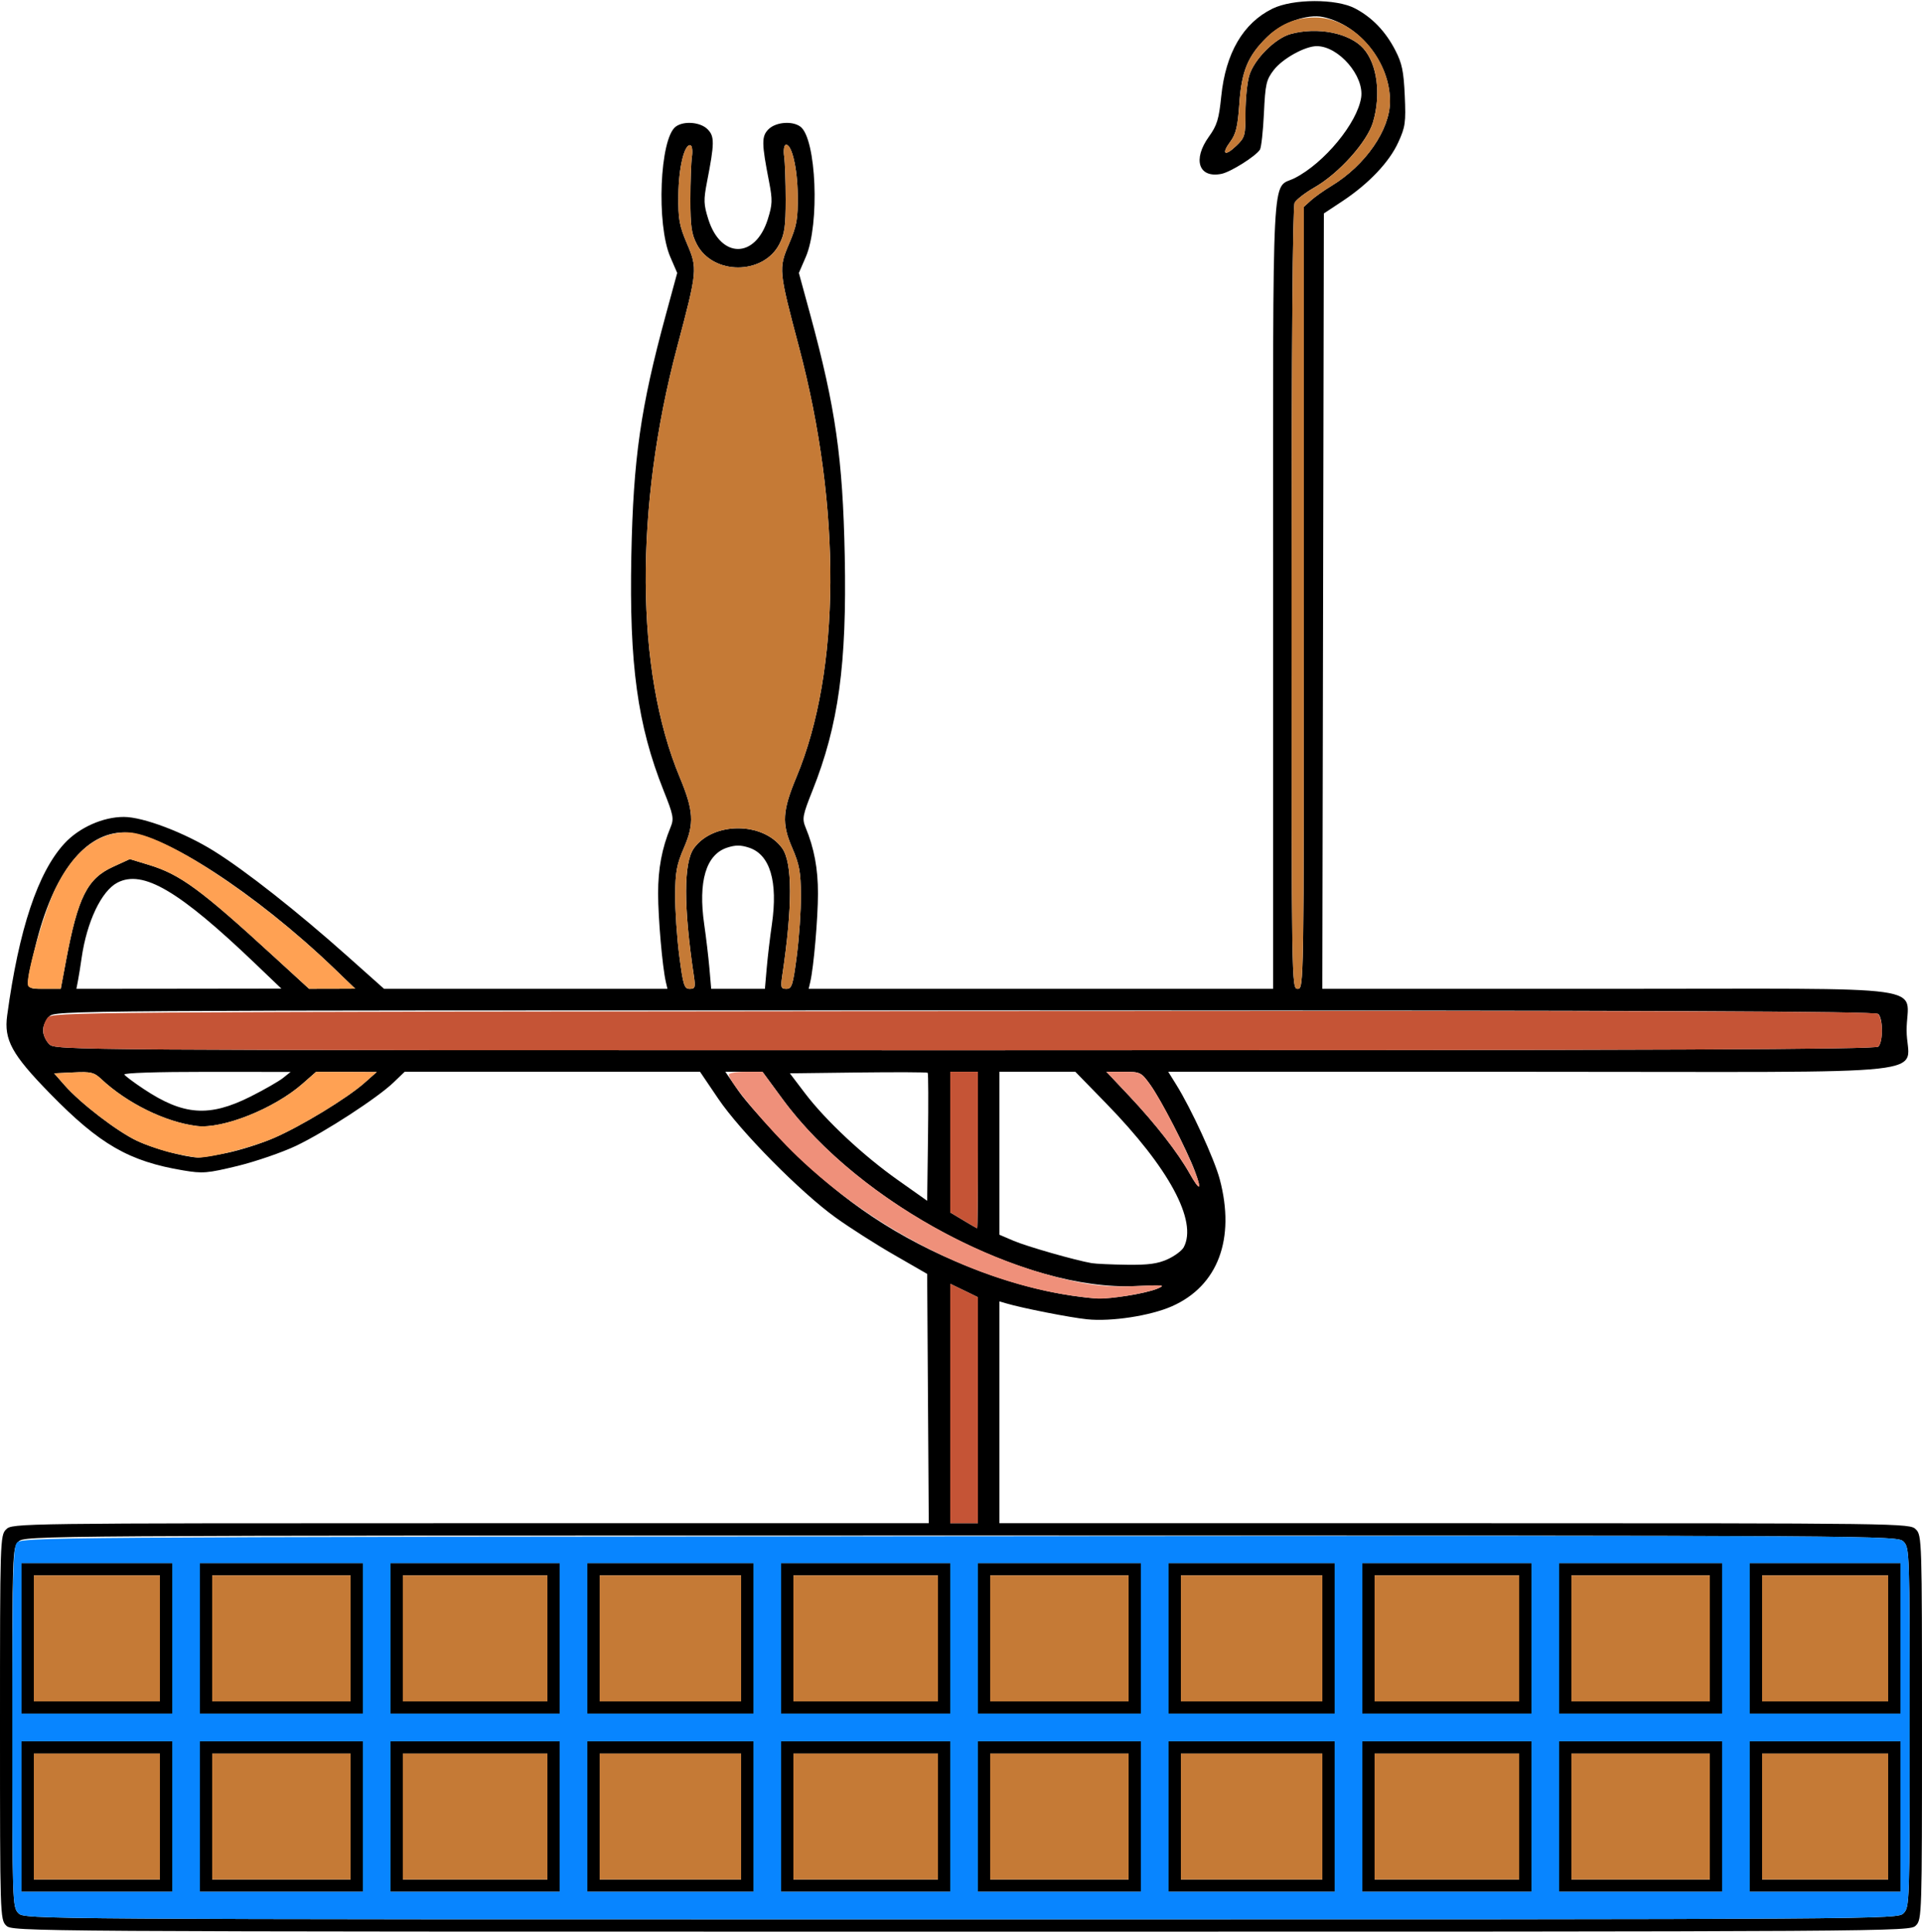 <?xml version="1.0" encoding="UTF-8" standalone="no"?>
<!DOCTYPE svg PUBLIC "-//W3C//DTD SVG 1.1//EN"
"http://www.w3.org/Graphics/SVG/1.1/DTD/svg11.dtd">
<svg width="597px" height="600px"
xmlns="http://www.w3.org/2000/svg" version="1.1">
<g transform="translate(0000, 0000) scale(1, 1)">
<path fill="#000000" stroke="none" d="
M 1.91 598.09
C 0.04 596.22 0.00 594.92 0.00 536.57
C 0.00 478.22 0.04 476.91 1.91 475.04
C 3.80 473.15 5.09 473.13 146.16 473.13
L 288.49 473.13
L 288.24 434.41
L 287.99 395.69
L 277.78 389.81
C 272.17 386.59 264.00 381.38 259.63 378.24
C 248.68 370.37 229.96 351.42 223.09 341.26
L 217.44 332.91
L 171.56 332.91
L 125.69 332.91
L 122.30 336.17
C 117.35 340.96 100.99 351.59 91.98 355.90
C 87.66 357.95 79.49 360.76 73.83 362.15
C 64.37 364.44 62.98 364.56 56.90 363.54
C 40.05 360.72 30.99 355.49 15.53 339.67
C 3.69 327.55 1.18 323.00 2.23 315.40
C 5.86 288.64 11.76 270.94 20.04 261.97
C 24.60 257.04 32.02 253.73 38.49 253.75
C 44.50 253.76 57.25 258.60 66.48 264.36
C 76.33 270.51 92.39 283.16 107.90 296.99
L 119.30 307.15
L 163.31 307.15
L 207.32 307.15
L 206.82 305.01
C 205.75 300.39 204.43 285.29 204.42 277.55
C 204.41 269.80 205.60 263.49 208.28 256.98
C 209.39 254.29 209.19 253.23 206.11 245.53
C 198.02 225.22 195.43 206.38 196.10 172.66
C 196.71 142.36 198.96 126.66 206.81 97.79
L 210.35 84.78
L 208.21 79.83
C 203.83 69.70 204.92 43.06 209.88 39.35
C 212.37 37.48 217.53 37.90 219.78 40.15
C 221.98 42.34 221.96 44.44 219.61 56.48
C 218.51 62.15 218.56 63.48 220.02 68.12
C 223.90 80.41 234.60 80.41 238.48 68.12
C 239.94 63.48 239.98 62.15 238.89 56.48
C 236.54 44.44 236.52 42.34 238.71 40.15
C 240.97 37.90 246.13 37.48 248.62 39.35
C 253.58 43.06 254.67 69.70 250.28 79.83
L 248.14 84.78
L 251.69 97.79
C 259.54 126.66 261.78 142.36 262.39 172.66
C 263.06 206.38 260.47 225.22 252.38 245.53
C 249.31 253.23 249.11 254.29 250.21 256.98
C 252.90 263.49 254.08 269.80 254.07 277.55
C 254.06 285.29 252.75 300.39 251.68 305.01
L 251.18 307.15
L 323.32 307.15
L 395.45 307.15
L 395.45 184.31
C 395.45 47.46 394.85 59.04 402.17 55.31
C 411.35 50.63 421.58 38.23 422.79 30.31
C 423.80 23.63 415.85 14.38 409.05 14.33
C 405.41 14.30 398.36 18.20 395.64 21.76
C 393.31 24.80 393.02 26.12 392.59 35.22
C 392.33 40.77 391.77 45.84 391.35 46.49
C 389.99 48.57 382.26 53.43 379.38 54.01
C 372.32 55.41 370.37 49.58 375.51 42.44
C 378.03 38.93 378.61 37.02 379.33 29.96
C 380.69 16.48 386.14 7.16 395.25 2.69
C 401.58 -0.41 415.06 -0.45 420.89 2.61
C 426.22 5.42 430.37 9.73 433.40 15.62
C 435.49 19.65 436.00 22.13 436.34 29.72
C 436.71 38.07 436.51 39.45 434.30 44.26
C 431.49 50.40 425.12 57.09 416.94 62.51
L 411.21 66.30
L 410.97 186.72
L 410.73 307.15
L 499.57 307.15
C 603.68 307.15 592.22 305.56 592.22 320.03
C 592.22 334.58 607.35 332.91 475.63 332.91
L 362.87 332.91
L 365.39 336.96
C 370.03 344.42 377.21 360.03 378.87 366.30
C 383.79 384.82 378.31 399.41 364.06 405.73
C 357.34 408.70 345.20 410.57 337.66 409.79
C 332.33 409.24 317.51 406.32 312.59 404.86
L 310.44 404.23
L 310.44 438.68
L 310.44 473.13
L 451.81 473.13
C 591.91 473.13 593.20 473.15 595.09 475.04
C 596.96 476.91 597.00 478.22 597.00 536.57
C 597.00 594.92 596.96 596.22 595.09 598.09
C 593.19 599.99 591.91 600.00 298.50 600.00
C 5.09 600.00 3.81 599.99 1.91 598.09
M 591.27 594.28
C 593.13 592.42 593.18 591.10 593.18 536.57
C 593.18 482.03 593.13 480.72 591.27 478.86
C 589.37 476.96 588.09 476.95 298.50 476.95
C 8.91 476.95 7.63 476.96 5.73 478.86
C 3.87 480.72 3.82 482.03 3.82 536.57
C 3.82 591.10 3.87 592.42 5.73 594.28
C 7.63 596.17 8.91 596.18 298.50 596.18
C 588.09 596.18 589.37 596.17 591.27 594.28
M 303.75 438.03
L 303.75 402.93
L 299.46 400.84
L 295.16 398.76
L 295.16 435.94
L 295.16 473.13
L 299.46 473.13
L 303.75 473.13
L 303.75 438.03
M 349.84 402.52
C 353.39 402.02 357.68 401.02 359.39 400.31
C 362.21 399.15 361.61 399.07 352.87 399.47
C 318.17 401.08 267.10 374.09 243.11 341.44
L 236.84 332.91
L 231.07 332.91
L 225.30 332.91
L 229.40 338.87
C 231.66 342.15 238.89 350.20 245.47 356.78
C 262.16 373.45 278.83 384.53 300.46 393.32
C 311.22 397.70 322.90 400.98 332.91 402.44
C 340.81 403.58 342.48 403.59 349.84 402.52
M 362.66 391.15
C 364.85 390.16 367.10 388.48 367.68 387.42
C 372.03 379.31 363.11 362.76 343.55 342.69
L 334.02 332.91
L 322.24 332.91
L 310.44 332.91
L 310.44 358.23
L 310.44 383.53
L 314.77 385.38
C 318.90 387.16 334.09 391.50 339.10 392.35
C 340.41 392.57 345.35 392.79 350.08 392.85
C 356.65 392.94 359.61 392.54 362.66 391.15
M 303.75 357.23
L 303.75 332.91
L 299.46 332.91
L 295.16 332.91
L 295.16 354.75
L 295.16 376.60
L 299.22 379.04
C 301.45 380.38 303.38 381.50 303.51 381.52
C 303.65 381.54 303.75 370.61 303.75 357.23
M 288.16 333.22
C 287.95 333.03 278.24 332.99 266.57 333.13
L 245.34 333.39
L 250.05 339.59
C 256.52 348.10 268.17 358.98 278.97 366.60
L 287.99 372.98
L 288.25 353.28
C 288.39 342.45 288.35 333.42 288.16 333.22
M 371.10 363.69
C 368.66 357.14 360.48 341.35 357.19 336.80
C 354.47 333.05 354.18 332.91 349.02 332.91
L 343.67 332.91
L 350.83 340.50
C 358.96 349.14 365.88 358.03 369.54 364.55
C 372.65 370.08 373.35 369.70 371.10 363.69
M 70.48 358.11
C 74.53 357.28 81.08 355.21 85.01 353.50
C 93.48 349.85 107.80 341.13 113.19 336.37
L 117.01 332.99
L 107.60 332.95
L 98.20 332.91
L 93.99 336.61
C 85.19 344.35 69.19 350.75 61.13 349.75
C 51.38 348.54 39.52 342.72 31.42 335.14
C 29.23 333.09 28.20 332.84 22.88 333.10
L 16.82 333.39
L 20.11 337.14
C 25.01 342.71 36.39 351.44 42.56 354.36
C 47.52 356.70 57.17 359.35 61.41 359.54
C 62.36 359.58 66.43 358.94 70.48 358.11
M 77.83 340.61
C 82.04 338.49 86.56 335.90 87.88 334.86
L 90.27 332.95
L 64.18 332.93
C 48.93 332.92 38.31 333.26 38.63 333.77
C 38.92 334.24 41.63 336.28 44.66 338.28
C 57.01 346.49 64.99 347.05 77.83 340.61
M 583.44 325.09
C 584.92 323.61 584.92 316.45 583.44 314.98
C 582.55 314.09 518.22 313.83 299.74 313.83
C 18.46 313.83 17.18 313.84 15.28 315.74
C 14.23 316.79 13.37 318.72 13.37 320.03
C 13.37 321.35 14.23 323.28 15.28 324.32
C 17.18 326.22 18.46 326.23 299.74 326.23
C 518.22 326.23 582.55 325.97 583.44 325.09
M 20.52 298.33
C 24.20 278.70 27.10 272.91 35.07 269.26
L 40.33 266.85
L 46.12 268.61
C 55.97 271.58 62.30 276.23 85.49 297.51
L 96.00 307.14
L 103.16 307.13
L 110.33 307.10
L 103.64 300.67
C 79.38 277.37 50.42 258.59 38.69 258.56
C 26.43 258.52 16.52 271.20 10.98 293.97
C 7.68 307.61 7.58 307.15 13.74 307.15
L 18.87 307.15
L 20.52 298.33
M 79.28 299.31
C 55.57 276.63 44.40 270.06 36.49 274.15
C 31.51 276.72 26.95 286.32 25.34 297.62
C 25.01 299.98 24.51 303.09 24.23 304.53
L 23.73 307.15
L 55.56 307.12
L 87.40 307.08
L 79.28 299.31
M 215.52 303.10
C 212.28 281.47 212.31 267.89 215.58 263.42
C 221.57 255.23 236.93 255.23 242.92 263.42
C 246.18 267.89 246.21 281.47 242.97 303.10
C 242.44 306.72 242.57 307.15 244.26 307.15
C 245.95 307.15 246.31 306.04 247.49 296.90
C 248.23 291.26 248.80 282.78 248.77 278.06
C 248.73 270.83 248.29 268.49 246.04 263.29
C 242.78 255.78 243.03 251.80 247.40 241.34
C 261.15 208.36 261.44 157.81 248.17 107.79
C 241.86 83.97 241.80 83.46 245.09 75.73
C 247.51 70.03 247.86 68.07 247.78 60.58
C 247.69 52.05 245.84 44.39 244.02 45.00
C 243.51 45.17 243.31 46.82 243.58 48.65
C 243.84 50.48 244.05 56.49 244.05 62.00
C 244.05 70.26 243.71 72.69 242.08 75.83
C 237.08 85.49 221.42 85.49 216.42 75.83
C 214.79 72.69 214.44 70.26 214.44 62.00
C 214.44 56.49 214.65 50.48 214.92 48.65
C 215.19 46.80 214.97 45.22 214.44 45.11
C 212.58 44.72 210.80 52.06 210.72 60.58
C 210.63 68.07 210.98 70.03 213.41 75.73
C 216.70 83.46 216.64 83.97 210.33 107.79
C 197.06 157.81 197.34 208.36 211.10 241.34
C 215.46 251.80 215.71 255.78 212.46 263.29
C 210.20 268.49 209.76 270.83 209.72 278.06
C 209.70 282.78 210.27 291.26 211.00 296.90
C 212.19 306.04 212.54 307.15 214.23 307.15
C 215.92 307.15 216.06 306.72 215.52 303.10
M 238.15 300.72
C 238.46 297.18 239.18 291.05 239.76 287.12
C 241.68 273.82 239.20 265.45 232.67 263.30
C 230.04 262.44 228.46 262.44 225.83 263.30
C 219.29 265.45 216.81 273.82 218.74 287.12
C 219.31 291.05 220.04 297.18 220.35 300.72
L 220.91 307.15
L 229.25 307.15
L 237.59 307.15
L 238.15 300.72
M 405.00 185.69
L 405.00 64.24
L 407.15 62.29
C 408.34 61.21 411.23 59.15 413.60 57.72
C 424.14 51.31 431.74 40.32 431.75 31.48
C 431.77 19.55 422.42 7.76 410.99 5.29
C 406.07 4.24 398.25 6.99 393.70 11.40
C 387.63 17.28 385.65 21.98 384.96 32.19
C 384.47 39.27 383.91 41.60 382.18 43.96
C 379.27 47.88 380.43 48.72 384.00 45.30
C 386.70 42.72 386.86 42.16 386.86 34.99
C 386.86 30.82 387.38 25.64 388.03 23.48
C 389.54 18.44 396.03 11.90 400.85 10.57
C 409.22 8.25 419.18 10.23 423.49 15.06
C 427.80 19.91 429.03 29.36 426.46 37.99
C 424.63 44.13 415.84 53.91 408.25 58.24
C 405.41 59.87 402.66 61.99 402.13 62.97
C 401.52 64.11 401.18 107.45 401.18 185.94
C 401.18 306.52 401.19 307.15 403.09 307.15
C 405.00 307.15 405.00 306.52 405.00 185.69"/>
<path fill="#000000" stroke="none" d="
M 6.69 564.23
L 6.69 540.86
L 30.09 540.86
L 53.49 540.86
L 53.49 564.23
L 53.49 587.60
L 30.09 587.60
L 6.69 587.60
L 6.69 564.23
M 49.67 564.23
L 49.67 544.67
L 30.09 544.67
L 10.51 544.67
L 10.51 564.23
L 10.51 583.78
L 30.09 583.78
L 49.67 583.78
L 49.67 564.23"/>
<path fill="#000000" stroke="none" d="
M 62.09 564.23
L 62.09 540.86
L 87.40 540.86
L 112.71 540.86
L 112.71 564.23
L 112.71 587.60
L 87.40 587.60
L 62.09 587.60
L 62.09 564.23
M 108.89 564.23
L 108.89 544.67
L 87.40 544.67
L 65.91 544.67
L 65.91 564.23
L 65.91 583.78
L 87.40 583.78
L 108.89 583.78
L 108.89 564.23"/>
<path fill="#000000" stroke="none" d="
M 121.31 564.23
L 121.31 540.86
L 147.58 540.86
L 173.85 540.86
L 173.85 564.23
L 173.85 587.60
L 147.58 587.60
L 121.31 587.60
L 121.31 564.23
M 170.03 564.23
L 170.03 544.67
L 147.58 544.67
L 125.13 544.67
L 125.13 564.23
L 125.13 583.78
L 147.58 583.78
L 170.03 583.78
L 170.03 564.23"/>
<path fill="#000000" stroke="none" d="
M 182.44 564.23
L 182.44 540.86
L 208.23 540.86
L 234.02 540.86
L 234.02 564.23
L 234.02 587.60
L 208.23 587.60
L 182.44 587.60
L 182.44 564.23
M 230.20 564.23
L 230.20 544.67
L 208.23 544.67
L 186.26 544.67
L 186.26 564.23
L 186.26 583.78
L 208.23 583.78
L 230.20 583.78
L 230.20 564.23"/>
<path fill="#000000" stroke="none" d="
M 242.62 564.23
L 242.62 540.86
L 268.89 540.86
L 295.16 540.86
L 295.16 564.23
L 295.16 587.60
L 268.89 587.60
L 242.62 587.60
L 242.62 564.23
M 291.34 564.23
L 291.34 544.67
L 268.89 544.67
L 246.44 544.67
L 246.44 564.23
L 246.44 583.78
L 268.89 583.78
L 291.34 583.78
L 291.34 564.23"/>
<path fill="#000000" stroke="none" d="
M 303.75 564.23
L 303.75 540.86
L 329.07 540.86
L 354.38 540.86
L 354.38 564.23
L 354.38 587.60
L 329.07 587.60
L 303.75 587.60
L 303.75 564.23
M 350.56 564.23
L 350.56 544.67
L 329.07 544.67
L 307.57 544.67
L 307.57 564.23
L 307.57 583.78
L 329.07 583.78
L 350.56 583.78
L 350.56 564.23"/>
<path fill="#000000" stroke="none" d="
M 362.98 564.23
L 362.98 540.86
L 388.77 540.86
L 414.56 540.86
L 414.56 564.23
L 414.56 587.60
L 388.77 587.60
L 362.98 587.60
L 362.98 564.23
M 410.74 564.23
L 410.74 544.67
L 388.77 544.67
L 366.80 544.67
L 366.80 564.23
L 366.80 583.78
L 388.77 583.78
L 410.74 583.78
L 410.74 564.23"/>
<path fill="#000000" stroke="none" d="
M 423.15 564.23
L 423.15 540.86
L 449.42 540.86
L 475.69 540.86
L 475.69 564.23
L 475.69 587.60
L 449.42 587.60
L 423.15 587.60
L 423.15 564.23
M 471.87 564.23
L 471.87 544.67
L 449.42 544.67
L 426.97 544.67
L 426.97 564.23
L 426.97 583.78
L 449.42 583.78
L 471.87 583.78
L 471.87 564.23"/>
<path fill="#000000" stroke="none" d="
M 484.29 564.23
L 484.29 540.86
L 509.60 540.86
L 534.91 540.86
L 534.91 564.23
L 534.91 587.60
L 509.60 587.60
L 484.29 587.60
L 484.29 564.23
M 531.09 564.23
L 531.09 544.67
L 509.60 544.67
L 488.11 544.67
L 488.11 564.23
L 488.11 583.78
L 509.60 583.78
L 531.09 583.78
L 531.09 564.23"/>
<path fill="#000000" stroke="none" d="
M 543.51 564.23
L 543.51 540.86
L 566.91 540.86
L 590.31 540.86
L 590.31 564.23
L 590.31 587.60
L 566.91 587.60
L 543.51 587.60
L 543.51 564.23
M 586.49 564.23
L 586.49 544.67
L 566.91 544.67
L 547.33 544.67
L 547.33 564.23
L 547.33 583.78
L 566.91 583.78
L 586.49 583.78
L 586.49 564.23"/>
<path fill="#000000" stroke="none" d="
M 6.69 508.90
L 6.69 485.53
L 30.09 485.53
L 53.49 485.53
L 53.49 508.90
L 53.49 532.27
L 30.09 532.27
L 6.69 532.27
L 6.69 508.90
M 49.67 508.90
L 49.67 489.35
L 30.09 489.35
L 10.51 489.35
L 10.51 508.90
L 10.51 528.46
L 30.09 528.46
L 49.67 528.46
L 49.67 508.90"/>
<path fill="#000000" stroke="none" d="
M 62.09 508.90
L 62.09 485.53
L 87.40 485.53
L 112.71 485.53
L 112.71 508.90
L 112.71 532.27
L 87.40 532.27
L 62.09 532.27
L 62.09 508.90
M 108.89 508.90
L 108.89 489.35
L 87.40 489.35
L 65.91 489.35
L 65.91 508.90
L 65.91 528.46
L 87.40 528.46
L 108.89 528.46
L 108.89 508.90"/>
<path fill="#000000" stroke="none" d="
M 121.31 508.90
L 121.31 485.53
L 147.58 485.53
L 173.85 485.53
L 173.85 508.90
L 173.85 532.27
L 147.58 532.27
L 121.31 532.27
L 121.31 508.90
M 170.03 508.90
L 170.03 489.35
L 147.58 489.35
L 125.13 489.35
L 125.13 508.90
L 125.13 528.46
L 147.58 528.46
L 170.03 528.46
L 170.03 508.90"/>
<path fill="#000000" stroke="none" d="
M 182.44 508.90
L 182.44 485.53
L 208.23 485.53
L 234.02 485.53
L 234.02 508.90
L 234.02 532.27
L 208.23 532.27
L 182.44 532.27
L 182.44 508.90
M 230.20 508.90
L 230.20 489.35
L 208.23 489.35
L 186.26 489.35
L 186.26 508.90
L 186.26 528.46
L 208.23 528.46
L 230.20 528.46
L 230.20 508.90"/>
<path fill="#000000" stroke="none" d="
M 242.62 508.90
L 242.62 485.53
L 268.89 485.53
L 295.16 485.53
L 295.16 508.90
L 295.16 532.27
L 268.89 532.27
L 242.62 532.27
L 242.62 508.90
M 291.34 508.90
L 291.34 489.35
L 268.89 489.35
L 246.44 489.35
L 246.44 508.90
L 246.44 528.46
L 268.89 528.46
L 291.34 528.46
L 291.34 508.90"/>
<path fill="#000000" stroke="none" d="
M 303.75 508.90
L 303.75 485.53
L 329.07 485.53
L 354.38 485.53
L 354.38 508.90
L 354.38 532.27
L 329.07 532.27
L 303.75 532.27
L 303.75 508.90
M 350.56 508.90
L 350.56 489.35
L 329.07 489.35
L 307.57 489.35
L 307.57 508.90
L 307.57 528.46
L 329.07 528.46
L 350.56 528.46
L 350.56 508.90"/>
<path fill="#000000" stroke="none" d="
M 362.98 508.90
L 362.98 485.53
L 388.77 485.53
L 414.56 485.53
L 414.56 508.90
L 414.56 532.27
L 388.77 532.27
L 362.98 532.27
L 362.98 508.90
M 410.74 508.90
L 410.74 489.35
L 388.77 489.35
L 366.80 489.35
L 366.80 508.90
L 366.80 528.46
L 388.77 528.46
L 410.74 528.46
L 410.74 508.90"/>
<path fill="#000000" stroke="none" d="
M 423.15 508.90
L 423.15 485.53
L 449.42 485.53
L 475.69 485.53
L 475.69 508.90
L 475.69 532.27
L 449.42 532.27
L 423.15 532.27
L 423.15 508.90
M 471.87 508.90
L 471.87 489.35
L 449.42 489.35
L 426.97 489.35
L 426.97 508.90
L 426.97 528.46
L 449.42 528.46
L 471.87 528.46
L 471.87 508.90"/>
<path fill="#000000" stroke="none" d="
M 484.29 508.90
L 484.29 485.53
L 509.60 485.53
L 534.91 485.53
L 534.91 508.90
L 534.91 532.27
L 509.60 532.27
L 484.29 532.27
L 484.29 508.90
M 531.09 508.90
L 531.09 489.35
L 509.60 489.35
L 488.11 489.35
L 488.11 508.90
L 488.11 528.46
L 509.60 528.46
L 531.09 528.46
L 531.09 508.90"/>
<path fill="#000000" stroke="none" d="
M 543.51 508.90
L 543.51 485.53
L 566.91 485.53
L 590.31 485.53
L 590.31 508.90
L 590.31 532.27
L 566.91 532.27
L 543.51 532.27
L 543.51 508.90
M 586.49 508.90
L 586.49 489.35
L 566.91 489.35
L 547.33 489.35
L 547.33 508.90
L 547.33 528.46
L 566.91 528.46
L 586.49 528.46
L 586.49 508.90"/>
<path fill="#c57a36" stroke="none" d="
M 10.51 564.23
L 10.51 544.67
L 30.09 544.67
L 49.67 544.67
L 49.67 564.23
L 49.67 583.78
L 30.09 583.78
L 10.51 583.78
L 10.51 564.23"/>
<path fill="#c57a36" stroke="none" d="
M 65.91 564.23
L 65.91 544.67
L 87.40 544.67
L 108.89 544.67
L 108.89 564.23
L 108.89 583.78
L 87.40 583.78
L 65.91 583.78
L 65.91 564.23"/>
<path fill="#c57a36" stroke="none" d="
M 125.13 564.23
L 125.13 544.67
L 147.58 544.67
L 170.03 544.67
L 170.03 564.23
L 170.03 583.78
L 147.58 583.78
L 125.13 583.78
L 125.13 564.23"/>
<path fill="#c57a36" stroke="none" d="
M 186.26 564.23
L 186.26 544.67
L 208.23 544.67
L 230.20 544.67
L 230.20 564.23
L 230.20 583.78
L 208.23 583.78
L 186.26 583.78
L 186.26 564.23"/>
<path fill="#c57a36" stroke="none" d="
M 246.44 564.23
L 246.44 544.67
L 268.89 544.67
L 291.34 544.67
L 291.34 564.23
L 291.34 583.78
L 268.89 583.78
L 246.44 583.78
L 246.44 564.23"/>
<path fill="#c57a36" stroke="none" d="
M 307.57 564.23
L 307.57 544.67
L 329.07 544.67
L 350.56 544.67
L 350.56 564.23
L 350.56 583.78
L 329.07 583.78
L 307.57 583.78
L 307.57 564.23"/>
<path fill="#c57a36" stroke="none" d="
M 366.80 564.23
L 366.80 544.67
L 388.77 544.67
L 410.74 544.67
L 410.74 564.23
L 410.74 583.78
L 388.77 583.78
L 366.80 583.78
L 366.80 564.23"/>
<path fill="#c57a36" stroke="none" d="
M 426.97 564.23
L 426.97 544.67
L 449.42 544.67
L 471.87 544.67
L 471.87 564.23
L 471.87 583.78
L 449.42 583.78
L 426.97 583.78
L 426.97 564.23"/>
<path fill="#c57a36" stroke="none" d="
M 488.11 564.23
L 488.11 544.67
L 509.60 544.67
L 531.09 544.67
L 531.09 564.23
L 531.09 583.78
L 509.60 583.78
L 488.11 583.78
L 488.11 564.23"/>
<path fill="#c57a36" stroke="none" d="
M 547.33 564.23
L 547.33 544.67
L 566.91 544.67
L 586.49 544.67
L 586.49 564.23
L 586.49 583.78
L 566.91 583.78
L 547.33 583.78
L 547.33 564.23"/>
<path fill="#c57a36" stroke="none" d="
M 10.51 508.90
L 10.51 489.35
L 30.09 489.35
L 49.67 489.35
L 49.67 508.90
L 49.67 528.46
L 30.09 528.46
L 10.51 528.46
L 10.51 508.90"/>
<path fill="#c57a36" stroke="none" d="
M 65.91 508.90
L 65.91 489.35
L 87.40 489.35
L 108.89 489.35
L 108.89 508.90
L 108.89 528.46
L 87.40 528.46
L 65.91 528.46
L 65.91 508.90"/>
<path fill="#c57a36" stroke="none" d="
M 125.13 508.90
L 125.13 489.35
L 147.58 489.35
L 170.03 489.35
L 170.03 508.90
L 170.03 528.46
L 147.58 528.46
L 125.13 528.46
L 125.13 508.90"/>
<path fill="#c57a36" stroke="none" d="
M 186.26 508.90
L 186.26 489.35
L 208.23 489.35
L 230.20 489.35
L 230.20 508.90
L 230.20 528.46
L 208.23 528.46
L 186.26 528.46
L 186.26 508.90"/>
<path fill="#c57a36" stroke="none" d="
M 246.44 508.90
L 246.44 489.35
L 268.89 489.35
L 291.34 489.35
L 291.34 508.90
L 291.34 528.46
L 268.89 528.46
L 246.44 528.46
L 246.44 508.90"/>
<path fill="#c57a36" stroke="none" d="
M 307.57 508.90
L 307.57 489.35
L 329.07 489.35
L 350.56 489.35
L 350.56 508.90
L 350.56 528.46
L 329.07 528.46
L 307.57 528.46
L 307.57 508.90"/>
<path fill="#c57a36" stroke="none" d="
M 366.80 508.90
L 366.80 489.35
L 388.77 489.35
L 410.74 489.35
L 410.74 508.90
L 410.74 528.46
L 388.77 528.46
L 366.80 528.46
L 366.80 508.90"/>
<path fill="#c57a36" stroke="none" d="
M 426.97 508.90
L 426.97 489.35
L 449.42 489.35
L 471.87 489.35
L 471.87 508.90
L 471.87 528.46
L 449.42 528.46
L 426.97 528.46
L 426.97 508.90"/>
<path fill="#c57a36" stroke="none" d="
M 488.11 508.90
L 488.11 489.35
L 509.60 489.35
L 531.09 489.35
L 531.09 508.90
L 531.09 528.46
L 509.60 528.46
L 488.11 528.46
L 488.11 508.90"/>
<path fill="#c57a36" stroke="none" d="
M 547.33 508.90
L 547.33 489.35
L 566.91 489.35
L 586.49 489.35
L 586.49 508.90
L 586.49 528.46
L 566.91 528.46
L 547.33 528.46
L 547.33 508.90"/>
<path fill="#c57a36" stroke="none" d="
M 211.00 296.90
C 210.27 291.26 209.70 282.78 209.72 278.06
C 209.76 270.83 210.20 268.49 212.46 263.29
C 215.71 255.78 215.46 251.80 211.10 241.34
C 197.34 208.36 197.06 157.81 210.33 107.79
C 216.64 83.97 216.70 83.46 213.41 75.73
C 210.98 70.03 210.63 68.07 210.72 60.58
C 210.80 52.06 212.58 44.72 214.44 45.11
C 214.97 45.22 215.19 46.80 214.92 48.65
C 214.65 50.48 214.44 56.49 214.44 62.00
C 214.44 70.26 214.79 72.69 216.42 75.83
C 221.42 85.49 237.08 85.49 242.08 75.83
C 243.71 72.69 244.05 70.26 244.05 62.00
C 244.05 56.49 243.84 50.48 243.58 48.65
C 243.31 46.82 243.51 45.17 244.02 45.00
C 245.84 44.39 247.69 52.05 247.78 60.58
C 247.86 68.07 247.51 70.03 245.09 75.73
C 241.80 83.46 241.86 83.97 248.17 107.79
C 261.44 157.81 261.15 208.36 247.40 241.34
C 243.03 251.80 242.78 255.78 246.04 263.29
C 248.29 268.49 248.73 270.83 248.77 278.06
C 248.80 282.78 248.23 291.26 247.49 296.90
C 246.31 306.04 245.95 307.15 244.26 307.15
C 242.57 307.15 242.44 306.72 242.97 303.10
C 246.21 281.47 246.18 267.89 242.92 263.42
C 236.93 255.23 221.57 255.23 215.58 263.42
C 212.31 267.89 212.28 281.47 215.52 303.10
C 216.06 306.72 215.92 307.15 214.23 307.15
C 212.54 307.15 212.19 306.04 211.00 296.90"/>
<path fill="#c57a36" stroke="none" d="
M 401.18 185.94
C 401.18 107.45 401.52 64.11 402.13 62.97
C 402.66 61.99 405.41 59.87 408.25 58.24
C 415.84 53.91 424.63 44.13 426.46 37.99
C 429.03 29.36 427.80 19.91 423.49 15.06
C 419.18 10.23 409.22 8.25 400.85 10.57
C 396.03 11.90 389.54 18.44 388.03 23.48
C 387.38 25.64 386.86 30.82 386.86 34.99
C 386.86 42.16 386.70 42.72 384.00 45.30
C 380.43 48.72 379.27 47.88 382.18 43.96
C 383.91 41.60 384.47 39.27 384.96 32.19
C 385.64 22.21 387.55 17.49 393.21 11.84
C 397.59 7.47 402.25 5.48 408.35 5.42
C 420.23 5.29 431.77 18.13 431.75 31.48
C 431.74 40.32 424.14 51.31 413.60 57.72
C 411.23 59.15 408.34 61.21 407.15 62.29
L 405.00 64.24
L 405.00 185.69
C 405.00 306.52 405.00 307.15 403.09 307.15
C 401.19 307.15 401.18 306.52 401.18 185.94"/>
<path fill="#ffa153" stroke="none" d="
M 53.84 358.20
C 50.64 357.50 45.55 355.77 42.56 354.36
C 36.39 351.44 25.01 342.71 20.11 337.14
L 16.82 333.39
L 22.88 333.10
C 28.20 332.84 29.23 333.09 31.42 335.14
C 39.52 342.72 51.38 348.54 61.13 349.75
C 69.19 350.75 85.19 344.35 93.99 336.61
L 98.20 332.91
L 107.60 332.95
L 117.01 332.99
L 113.19 336.37
C 107.80 341.13 93.48 349.85 85.01 353.50
C 78.35 356.39 65.34 359.71 61.41 359.54
C 60.47 359.50 57.06 358.89 53.84 358.20"/>
<path fill="#ffa153" stroke="none" d="
M 8.60 305.48
C 8.60 300.98 13.88 282.91 17.17 276.09
C 22.88 264.31 30.38 258.46 39.64 258.54
C 50.49 258.65 80.34 278.30 103.64 300.67
L 110.33 307.10
L 103.16 307.13
L 96.00 307.14
L 85.49 297.51
C 62.30 276.23 55.97 271.58 46.12 268.61
L 40.33 266.85
L 35.07 269.26
C 27.10 272.91 24.20 278.70 20.52 298.33
L 18.87 307.15
L 13.74 307.15
C 9.48 307.15 8.60 306.87 8.60 305.48"/>
<path fill="#c55436" stroke="none" d="
M 295.16 435.94
L 295.16 398.76
L 299.46 400.84
L 303.75 402.93
L 303.75 438.03
L 303.75 473.13
L 299.46 473.13
L 295.16 473.13
L 295.16 435.94"/>
<path fill="#c55436" stroke="none" d="
M 299.22 379.04
L 295.16 376.60
L 295.16 354.75
L 295.16 332.91
L 299.46 332.91
L 303.75 332.91
L 303.75 357.23
C 303.75 370.61 303.65 381.54 303.51 381.52
C 303.38 381.50 301.45 380.38 299.22 379.04"/>
<path fill="#c55436" stroke="none" d="
M 15.28 324.32
C 13.05 322.09 12.82 318.77 14.73 316.16
C 16.07 314.34 20.19 314.31 299.03 314.07
C 507.91 313.89 582.33 314.11 583.28 314.90
C 584.89 316.23 584.99 323.53 583.44 325.09
C 582.55 325.97 518.22 326.23 299.74 326.23
C 18.46 326.23 17.18 326.22 15.28 324.32"/>
<path fill="#ef907a" stroke="none" d="
M 332.91 402.44
C 303.51 398.16 271.50 381.96 247.80 359.37
C 238.69 350.68 226.38 335.99 226.38 333.81
C 226.38 333.31 228.73 332.91 231.61 332.91
L 236.84 332.91
L 243.11 341.44
C 262.63 367.99 300.42 391.34 335.20 398.31
C 340.89 399.45 346.07 399.79 352.87 399.47
C 361.61 399.07 362.21 399.15 359.39 400.31
C 356.08 401.69 344.98 403.53 341.01 403.36
C 339.69 403.31 336.05 402.89 332.91 402.44"/>
<path fill="#ef907a" stroke="none" d="
M 369.54 364.55
C 365.88 358.03 358.96 349.14 350.83 340.50
L 343.67 332.91
L 349.02 332.91
C 354.18 332.91 354.47 333.05 357.19 336.80
C 362.28 343.82 373.60 367.46 372.42 368.62
C 372.21 368.83 370.92 367.00 369.54 364.55"/>
<path fill="#0885ff" stroke="none" d="
M 5.73 594.28
C 3.87 592.42 3.82 591.10 3.82 536.75
C 3.82 490.22 4.04 480.83 5.18 479.28
C 6.51 477.45 10.73 477.42 297.94 477.19
C 588.47 476.94 589.36 476.95 591.27 478.86
C 593.14 480.72 593.18 481.99 593.18 536.57
C 593.18 591.10 593.13 592.42 591.27 594.28
C 589.37 596.17 588.09 596.18 298.50 596.18
C 8.91 596.18 7.63 596.17 5.73 594.28
M 53.49 564.23
L 53.49 540.86
L 30.09 540.86
L 6.69 540.86
L 6.69 564.23
L 6.69 587.60
L 30.09 587.60
L 53.49 587.60
L 53.49 564.23
M 112.71 564.23
L 112.71 540.86
L 87.40 540.86
L 62.09 540.86
L 62.09 564.23
L 62.09 587.60
L 87.40 587.60
L 112.71 587.60
L 112.71 564.23
M 173.85 564.23
L 173.85 540.86
L 147.58 540.86
L 121.31 540.86
L 121.31 564.23
L 121.31 587.60
L 147.58 587.60
L 173.85 587.60
L 173.85 564.23
M 234.02 564.23
L 234.02 540.86
L 208.23 540.86
L 182.44 540.86
L 182.44 564.23
L 182.44 587.60
L 208.23 587.60
L 234.02 587.60
L 234.02 564.23
M 295.16 564.23
L 295.16 540.86
L 268.89 540.86
L 242.62 540.86
L 242.62 564.23
L 242.62 587.60
L 268.89 587.60
L 295.16 587.60
L 295.16 564.23
M 354.38 564.23
L 354.38 540.86
L 329.07 540.86
L 303.75 540.86
L 303.75 564.23
L 303.75 587.60
L 329.07 587.60
L 354.38 587.60
L 354.38 564.23
M 414.56 564.23
L 414.56 540.86
L 388.77 540.86
L 362.98 540.86
L 362.98 564.23
L 362.98 587.60
L 388.77 587.60
L 414.56 587.60
L 414.56 564.23
M 475.69 564.23
L 475.69 540.86
L 449.42 540.86
L 423.15 540.86
L 423.15 564.23
L 423.15 587.60
L 449.42 587.60
L 475.69 587.60
L 475.69 564.23
M 534.91 564.23
L 534.91 540.86
L 509.60 540.86
L 484.29 540.86
L 484.29 564.23
L 484.29 587.60
L 509.60 587.60
L 534.91 587.60
L 534.91 564.23
M 590.31 564.23
L 590.31 540.86
L 566.91 540.86
L 543.51 540.86
L 543.51 564.23
L 543.51 587.60
L 566.91 587.60
L 590.31 587.60
L 590.31 564.23
M 53.49 508.90
L 53.49 485.53
L 30.09 485.53
L 6.69 485.53
L 6.69 508.90
L 6.69 532.27
L 30.09 532.27
L 53.49 532.27
L 53.49 508.90
M 112.71 508.90
L 112.71 485.53
L 87.40 485.53
L 62.09 485.53
L 62.09 508.90
L 62.09 532.27
L 87.40 532.27
L 112.71 532.27
L 112.71 508.90
M 173.85 508.90
L 173.85 485.53
L 147.58 485.53
L 121.31 485.53
L 121.31 508.90
L 121.31 532.27
L 147.58 532.27
L 173.85 532.27
L 173.85 508.90
M 234.02 508.90
L 234.02 485.53
L 208.23 485.53
L 182.44 485.53
L 182.44 508.90
L 182.44 532.27
L 208.23 532.27
L 234.02 532.27
L 234.02 508.90
M 295.16 508.90
L 295.16 485.53
L 268.89 485.53
L 242.62 485.53
L 242.62 508.90
L 242.62 532.27
L 268.89 532.27
L 295.16 532.27
L 295.16 508.90
M 354.38 508.90
L 354.38 485.53
L 329.07 485.53
L 303.75 485.53
L 303.75 508.90
L 303.75 532.27
L 329.07 532.27
L 354.38 532.27
L 354.38 508.90
M 414.56 508.90
L 414.56 485.53
L 388.77 485.53
L 362.98 485.53
L 362.98 508.90
L 362.98 532.27
L 388.77 532.27
L 414.56 532.27
L 414.56 508.90
M 475.69 508.90
L 475.69 485.53
L 449.42 485.53
L 423.15 485.53
L 423.15 508.90
L 423.15 532.27
L 449.42 532.27
L 475.69 532.27
L 475.69 508.90
M 534.91 508.90
L 534.91 485.53
L 509.60 485.53
L 484.29 485.53
L 484.29 508.90
L 484.29 532.27
L 509.60 532.27
L 534.91 532.27
L 534.91 508.90
M 590.31 508.90
L 590.31 485.53
L 566.91 485.53
L 543.51 485.53
L 543.51 508.90
L 543.51 532.27
L 566.91 532.27
L 590.31 532.27
L 590.31 508.90"/>
</g>
</svg>
